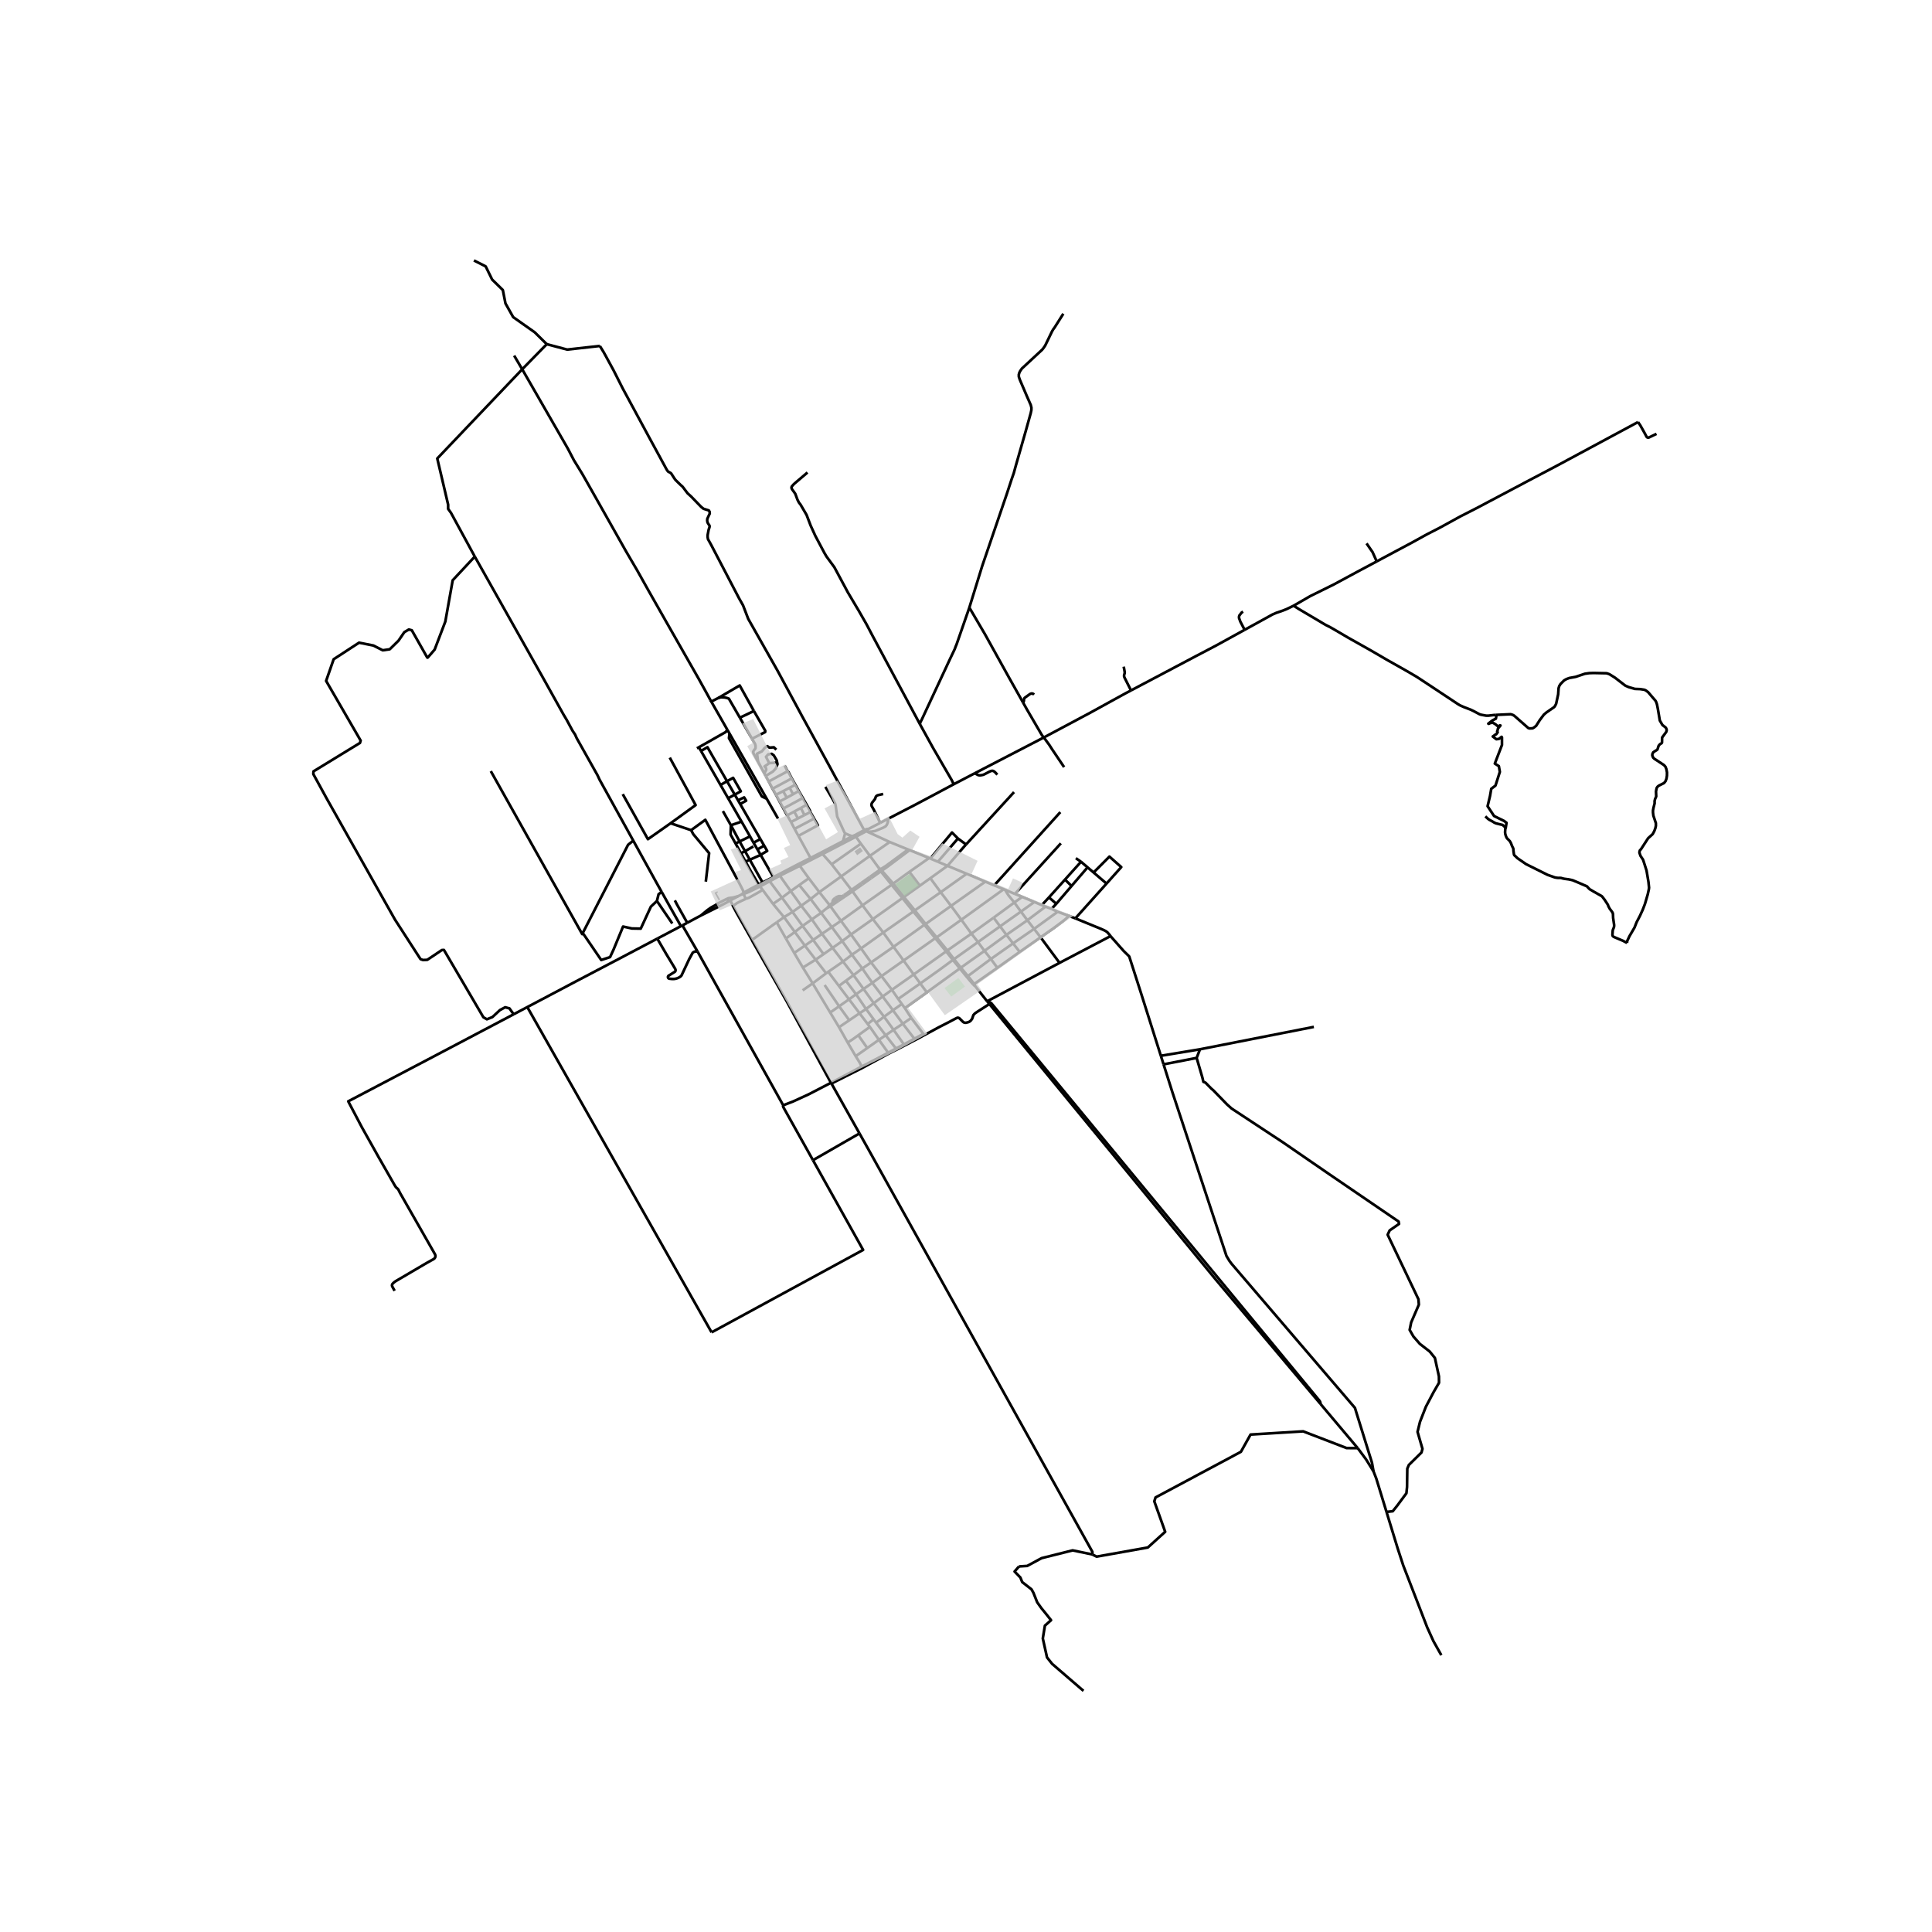 <svg xmlns="http://www.w3.org/2000/svg" width="960" height="960" viewBox="0 0 720 720"><defs><style>*{stroke-linejoin:round;stroke-linecap:butt}</style></defs><g id="figure_1"><path id="patch_1" d="M0 720h720V0H0z" style="fill:#fff"/><g id="axes_1"><path id="patch_2" d="M106.676 640.8h524.648V86.4H106.676z" style="fill:#fff"/><g id="LineCollection_1"><path d="m516.71 563.447-3.821-12.476-1.013-2.613M505.985 539.679l3.128 4.223 2.763 4.456" clip-path="url(#p3787714f4f)" style="fill:none;stroke:#000"/><path d="m433.627 396.65 2.63 8.308.651 2.058 20.156 61.03 1.11 1.859.883 1.165 45.015 52.584.883 1.04.457 1.512 5.88 18.903.584 3.249M276.25 333.4l.83-.209M276.25 333.4l-1.118.559M276.25 333.4l.972-.74M322.832 309.761l.522.24M322.832 309.761l.344-.283.22-.213.302-.363M322.832 309.761l-3.844 2.065M331.567 313.79l6.863 2.8M331.567 313.79l-8.213-3.788M331.567 313.79l-7.37 5.157M338.43 316.59l.555.23M338.43 316.59l-8.272 6.098-1.976 1.245M324.196 318.947l3.283 4.474M324.196 318.947l-3.373-4.522M324.196 318.947l-10.719 7.684M346.255 319.766l.463.195M346.255 319.766l-7.27-2.946M346.255 319.766l-7.35 5.152M353.116 322.665l7.129 2.962M353.116 322.665l-3.595-1.52M353.116 322.665l-6.404 4.616M360.023 314.709l-.636.693-6.271 7.263M306.559 318.288l12.429-6.462M306.559 318.288l3.377 3.797M306.559 318.288l-.495-.6M306.559 318.288l-4.103 2.074M328.63 324.457l-.448-.524M328.63 324.457l1.945-1.335 8.41-6.302M328.63 324.457l4.256 4.833M328.63 324.457l-.383.28M360.245 325.627l6.95 2.946M360.245 325.627l-9.678 6.885M313.477 326.631l3.832 5.016M313.477 326.631l-3.54-4.546M313.477 326.631l-8.133 5.839M346.712 327.281l-3.903 2.789M346.712 327.281l3.855 5.231M367.195 328.573l3.331 1.373M367.195 328.573l-12.757 9.028M332.886 329.29l6.019-4.372M332.886 329.29l-.612.457M332.886 329.29l3.985 4.994M374.04 331.393l.525.218M374.04 331.393l-3.514-1.447M374.04 331.393l-15.78 11.375M317.717 332.185l3.71 5.195M317.717 332.185l-.408-.538M317.717 332.185l3.721-2.632M317.717 332.185l-2.814 1.909M350.567 332.512l-9.633 6.764M350.567 332.512l3.871 5.089M380.916 334.245l4.557 1.906M380.916 334.245l-2.686-1.114M380.916 334.245l-2.908 2.095M336.871 334.284l-.563.41M336.871 334.284l5.938-4.214M336.871 334.284l4.063 4.992M385.473 336.151l2.777 1.166M385.473 336.151l-4.998 3.577M321.428 337.38l3.855 5.136M321.428 337.38l10.846-7.633M321.428 337.38l-8.028 5.777M354.438 337.6l-9.49 6.76M354.438 337.6l3.823 5.168M389.638 337.884l2.237.835M389.638 337.884l-1.388-.567M389.638 337.884l-6.763 5.073M340.934 339.276l-.576.43M340.934 339.276l4.015 5.084M398.377 341.327l-4.214-1.536M398.377 341.327l2.38.92M387.792 349.291l4.794-3.356 3.455-2.568 1.012-.82.499-.433.825-.787M325.283 342.516l3.887 5.01M325.283 342.516l-8.135 5.735M325.283 342.516l11.025-7.822M358.26 342.768l-9.195 6.57M358.26 342.768l3.758 5.168M295.99 355.14l3.963-2.737M295.99 355.14l-3.104-5.392M295.99 355.14l3.217 5.443M344.949 344.36l-.462.283M344.949 344.36l4.116 4.978M329.17 347.526l3.822 5.326M329.17 347.526l11.188-7.82M329.17 347.526l-8.281 5.924M362.018 347.936l-8.968 6.279M362.018 347.936l8.28-5.94M362.018 347.936l2.45 3.15M299.207 360.583l4.755-2.947M299.207 360.583l3.648 5.889M349.065 349.338l-.523.315M349.065 349.338l3.985 4.877M364.467 351.087l-8.926 6.349M364.467 351.087l8.232-5.86M364.467 351.087l2.418 3.277M332.992 352.852l3.74 5.12M332.992 352.852l11.495-8.209M332.992 352.852l-8.363 5.829M302.855 366.472l-.895.627-2.834 1.984M366.885 354.364l8.183-5.971M366.885 354.364l-8.796 6.262M366.885 354.364l2.385 3.025M353.05 354.215l-.457.354M353.05 354.215l2.491 3.221M355.541 357.436l-.425.315M355.541 357.436l2.548 3.19M336.733 357.972l3.773 5.183M336.733 357.972l11.809-8.319M336.733 357.972l-8.216 5.798M312.64 367.44l2.597-1.953M312.64 367.44l3.773 4.98M312.64 367.44l-3.969-5.277M371.687 360.666l-2.417-3.277M371.687 360.666l8.33-5.924M371.687 360.666l-8.661 6.054M358.09 360.626l-.393.292M358.09 360.626l2.62 3.12M340.506 363.155l2.45 3.356M340.506 363.155l-8.118 5.72M340.506 363.155l12.087-8.586M316.413 372.42l3.92 5.198M316.413 372.42l2.608-1.897M316.413 372.42l-3.696 2.59M342.956 366.51l2.45 3.31M342.956 366.51l-8.226 5.765M355.116 357.751l-5.48 4.018-6.68 4.742M325.626 373.853l3.315-2.49M325.626 373.853l-3.806-5.302M325.626 373.853l3.838 5.057M325.626 373.853l-2.87 2.17M345.406 369.82l12.29-8.902M345.406 369.82l-8.201 5.866M334.73 372.275l1.352 1.88M334.73 372.275l-2.342-3.4M337.205 375.686l2.386 3.68M337.205 375.686l-1.123-1.53M261.15 341.212l7.034-3.511M261.15 341.212l-5.035 2.685M267.284 336.802l-.5.417-1.768.977-1.282.889-2.585 2.127M271.272 336.078l.922-.526M271.272 336.078l-3.088 1.623M271.272 336.078l.003-.375-.097-.311-.256-.439M270.922 334.953l-3.638 1.85M275.132 333.959l-1.856.515-.989.118-.767.126-.598.235M267.284 336.802l.124.458.259.312.517.129M318.546 311.263l-.981.389M318.546 311.263l.442.563M318.546 311.263l3.51-1.895M323.698 308.902l4.324-2.238M323.698 308.902l-.637.072-.465.134-.54.26M302.456 320.362l-.398-.62M298.056 322.673l2.75-1.458 1.65-.853M318.988 311.826l1.835 2.6M302.058 319.743l-4.52 2.273M302.058 319.743l-4.516-8.246M302.058 319.743l4.006-2.056M306.064 317.687l8.103-4.231M290.293 325.816l-2.083 1.046M290.293 325.816l.341.553M290.293 325.816l7.244-3.8M290.634 326.37l7.422-3.697M290.634 326.37l4.054 5.723M290.634 326.37l-3.79 2.058M320.823 314.425l-10.887 7.66M363.026 366.72l-.306.22M363.026 366.72l-.371-.52-.376-.497-1.568-1.957M363.471 367.566l-.229-.492-.216-.354M505.985 539.679l-13.852-16.45" clip-path="url(#p3787714f4f)" style="fill:none;stroke:#000"/><path d="m407.05 579.292 1.633.819 19.078-3.402 6.468-5.86-4.05-11.342.457-1.45 31.818-17.012 3.593-6.427 19.601-1.197 16.203 6.238 4.134.02M516.71 563.447l4.135 13.507 2.101 6.442 8.931 23.088 2.327 5.139 2.927 5.21M297.537 322.016l.52.657M298.056 322.673l3.364 4.638M305.344 332.47l-3.25 2.58M305.344 332.47l3.768 4.768M305.344 332.47l-3.924-5.16M309.487 337.766l3.913 5.39M309.487 337.766l-.375-.528M309.487 337.766l3.075-2.085M309.487 337.766l-1.061.512M313.4 343.157l-3.403 2.34M313.4 343.157l3.748 5.094M317.148 348.25l-3.27 2.484M317.148 348.25l3.741 5.2M320.889 353.45l-3.4 2.35M320.889 353.45l3.74 5.23M324.63 358.68l-3.268 2.254M324.63 358.68l3.887 5.09M328.517 363.77l-3.43 2.52M328.517 363.77l3.87 5.104M332.388 368.874l-3.447 2.49M336.847 389.221l3.91-2.115M336.847 389.221l-3.838-5.443M336.847 389.221l-2.949 1.52M321.82 368.55l3.267-2.26M321.82 368.55l-3.74-5.127M321.82 368.55l-2.799 1.973M318.08 363.423l3.282-2.49M318.08 363.423l-2.843 2.064M318.08 363.423l-3.908-5.066M314.172 358.357l3.317-2.557M314.172 358.357l-5.5 3.806M314.172 358.357l-3.894-5.118M310.278 353.239l-3.361 2.34M310.278 353.239l3.6-2.505M310.278 353.239l-3.946-5.223M306.332 348.016l3.665-2.52M306.332 348.016l-3.3 2.27M306.332 348.016l-3.78-5.39M302.552 342.626l3.464-2.427M302.552 342.626l-3.463 2.428M302.552 342.626l-3.956-5.085M298.596 337.541l3.498-2.49M298.596 337.541l-3.25 2.315M298.596 337.541l-3.908-5.448M282.721 329.648l-3.884 2.075-1.615.936M277.835 321.088l1.94 3.526 2.946 5.034M282.721 329.648l1.47-.747M283.246 330.353l3.597-1.925M284.232 331.652l-.786-.996-.2-.303M277.08 333.191l.632-.248 1.49-.58 4.044-2.01M292.185 341.798l3.16-1.942M292.185 341.798l-2.727 1.936M292.185 341.798l4.026 5.536M292.185 341.798l-4.094-4.941M296.211 347.334l-3.325 2.414M296.211 347.334l3.742 5.069M299.09 345.054l-1.906 1.516-.973.764M299.953 352.403l3.08-2.118M299.953 352.403l4.01 5.233M303.962 357.636l2.955-2.057M303.962 357.636l3.918 5.076M306.917 355.58l-3.885-5.294M303.032 350.286l-3.943-5.232M299.09 345.054l-3.744-5.198M295.346 339.856l-3.924-5.308M286.843 328.428l4.58 6.12M301.42 327.31l-3.561 2.53M294.688 332.093l-3.266 2.455M294.688 332.093l3.171-2.252M291.422 334.548l-3.331 2.309M288.09 336.857l-3.858-5.205M297.859 329.84l4.235 5.21M302.094 335.05l3.922 5.15M306.016 340.2l3.981 5.297M308.426 338.278l-1.045.772-1.365 1.15M309.997 345.497l3.88 5.237M313.877 350.734l3.612 5.066M317.489 355.8l3.873 5.134M321.362 360.934l3.725 5.356M325.087 366.29l3.854 5.073M328.941 371.363l3.834 5.133M340.757 387.106l-4.302-5.597M339.591 379.367l4.5 5.931-3.334 1.808M336.082 374.155l-3.307 2.341M332.775 376.496l3.68 5.013M332.775 376.496l-3.311 2.414M329.464 378.91l3.545 4.868M329.464 378.91l-2.967 2.233M333.009 383.778l3.446-2.269M333.009 383.778l-2.957 2.032M336.455 381.51l3.136-2.143M307.88 362.712l.791-.549M307.88 362.712l-5.025 3.76M360.71 363.746l8.56-6.357M360.71 363.746l-.42.33M369.27 357.39l8.265-5.815M394.163 339.79l-2.288-1.07M394.163 339.79l-8.788 6.381M363.471 367.566l4.41 5.594M362.72 366.94l.368.339.383.287M370.298 341.996l7.71-5.656M370.298 341.996l2.401 3.23M372.7 345.226l7.775-5.498M372.7 345.226l2.368 3.167M375.068 348.393l7.807-5.436M375.068 348.393l2.467 3.182M377.535 351.575l7.84-5.404M377.535 351.575l2.482 3.167M380.017 354.742l7.775-5.45M378.008 336.34l2.467 3.388M374.565 331.611l.732 1.248.572.85 2.139 2.631M380.475 339.728l2.4 3.23M382.875 342.957l2.5 3.214M385.375 346.171l2.417 3.12M387.792 349.291l7.07 9.544M377.904 295.2l-17.881 19.509M394.862 358.835l-26.98 14.325M394.862 358.835l18.999-9.97M361.25 226.428l4.77-15.441 9.146-26.787 1.83-5.577.816-2.333.751-2.741 3.675-12.826 1.879-6.745.245-1.15.016-.898-.245-1.009-1.47-3.34-2.63-6.146-.343-1.04-.016-.788.213-.74.326-.63.621-.899 7.562-7.027.572-.726.555-.835 2.516-5.2.473-.82.474-.63 3.283-5.184M342.792 269.805l.262-.757.44-.834 10.585-22.705 1.731-3.64.31-.866.377-.898 4.753-13.677M381.281 261.85l-5.07-9.014-9.163-16.513-5.798-9.895" clip-path="url(#p3787714f4f)" style="fill:none;stroke:#000"/><path d="m355.386 292.289-.31-.757-.36-.74-6.958-11.99-4.966-8.997M300.928 176.08l-5.056 4.302-.815.927-.116.467.198.517.439.594.793 1.12.825 2.218.523 1.032.612.783 2.254 3.845 1.536 4.023 1.747 3.825 3.381 6.366.785 1.324 2.907 3.971 5.063 9.423 3.986 6.714 2.908 5.074 2.319 4.412 17.575 32.788M355.386 292.289l7.904-4.125M330.927 305.16l10.134-5.246 7.448-3.955 6.877-3.67M301.91 302.506l1.462 2.557M300.621 299.918l1.263 2.253.025.335M299.81 303.752l1.784-.92.315-.326M293.55 287.505l-1.155-2.202M295.052 290.093l-1.249-2.413-.253-.175M286.505 291.229l6.743-3.663.15-.063.152.002M286.505 291.229l1.429 2.696M286.505 291.229l-1.121-2.067M287.934 293.925l1.272 2.248M287.934 293.925l7.118-3.832M295.052 290.093l1.344 2.353M290.534 298.681l1.43 2.617M290.534 298.681l-1.328-2.508M290.534 298.681l2.7-1.408M297.673 294.797l-1.277-2.351M297.673 294.797l1.507 2.6M297.673 294.797l-2.119 1.193M296.396 292.446l-2.121 1.132M289.206 296.173l2.639-1.322M291.845 294.851l2.43-1.273M291.845 294.851l1.39 2.422M293.235 297.273l2.32-1.283M294.275 293.578l1.28 2.412M293.375 303.879l1.413 2.462M293.375 303.879l-1.41-2.581M293.375 303.879l2.594-1.418M300.621 299.918l-1.44-2.52M300.621 299.918l-2.177 1.199M223.54 128.924l1.486 2.419 3.675 6.751 3.38 6.69 9.736 18.018 6.525 12 .36.59.31.378.768.402.375.3 1.143 1.788.45.615 1.74 1.701.914.82 1.233 1.639.605.795 1.364 1.245 3.724 3.845.85.677.816.26 1.167.362.294.49.05.668-.327.686-.58 1.277-.049.646.114.685.245.456.458.662.09.332-.066.433-.286.82-.384 2.024v.756l.131.78 1.192 2.143 10.372 19.869 1.503 2.663 1.928 5.026 10.976 19.404 8.935 16.567 10.918 19.947 2.28 4.215 10.101 18.6M320.304 422.395l2.75 4.896 84.06 151.056-.064.945" clip-path="url(#p3787714f4f)" style="fill:none;stroke:#000"/><path d="m379.74 583.765 3.07-.189 5.358-2.898 11.564-2.898 7.318 1.512M309.864 403.802l10.44 18.593M309.864 403.802l-.187-.276M368.713 374.172l-4.8 3.084-.621.441-.531.583-.499 1.441-.506.654-.384.315-.44.22-.956.253-.425-.032-.368-.102-.31-.22-1.331-1.324-.278-.158-.27-.055-.269.031-.432.198-2.85 1.504-3.504 1.788-5.222 2.829-.634.33-1.944 1.071-8.414 4.364-2.513 1.245-10.063 5.465-11.285 5.705M272.194 335.552l2.938-1.593M272.194 335.552l.97 2.1M196.513 375.31l-5.084 2.682M196.513 375.31l68.677 121.218M244.952 349.796l-13.038 6.873-17.587 9.227-17.814 9.414M302.968 432.367l18.688 33.442-56.466 30.719M557.517 266.421l-.898.06-1.993.236-.8-.016-1.503-.275-.54-.111-.465-.173-.645-.339-1.405-.756-1.176-.568-2.646-1.016-.751-.339-.646-.291-.791-.48-12.104-8.02-3.128-2.057-3.749-2.198-7.619-4.3-5.595-3.262-8.591-4.837-5.472-3.215-1.364-.772-1.609-.804-10.029-5.94-1.91-1.213M513.061 209.221l-7.192 3.845-8.82 4.759-8.739 4.318-6.223 3.592M463.837 234.72l4.563-2.51 5.798-3.198 1.454-.63 1.388-.472 1.176-.41 1.323-.536 2.548-1.23M203.759 128.262l7.611 2.017 12.17-1.355M432.617 393.458l-7.339-23.182-4.443-13.833-2.058-2.016-4.916-5.562M400.757 342.247l9.037 3.704 1.503.646.85.44.554.41.751.867.409.551M367.881 373.16l.832 1.012M492.133 523.23l-.099-.663-.228-.472L369.466 373.9l-.674-.45-.91-.29M315.237 365.487l3.784 5.036M319.021 370.523l3.735 5.5M322.756 376.022l2.814 3.851M322.756 376.022l-2.422 1.596M326.497 381.143l-.927-1.27M326.497 381.143l3.555 4.667M330.052 385.81l-2.499 1.702M330.052 385.81l3.846 4.931M312.687 382.81l-3.292-5.471M312.687 382.81l3.221 5.712M312.687 382.81l3.81-2.586M320.334 377.618l3.015 3.986M320.334 377.618l-3.837 2.606M315.908 388.522l2.988 5.087M319.86 385.81l-2.001 1.45-1.95 1.262M324.172 382.691l3.381 4.82M324.172 382.691l-.823-1.087M324.172 382.691l-4.312 3.12M318.896 393.609l4.312-3.037M321.056 397.453l-.24-.564-.147-.342-.234-.46-1.54-2.478M327.553 387.512l-4.345 3.06M327.553 387.512l3.43 4.797M309.395 377.339l-6.54-10.867M309.395 377.339l3.322-2.329M289.458 343.734l-.771.525-7.578 5.43-.938.508M309.677 403.526l-16.458-30.288-12.764-22.435-.284-.606M273.163 337.651l1.321 2.487 5.687 10.06M277.915 334.993l.604-.228.588-.205 3.74-2.095 1.385-.813M289.458 343.734l3.428 6.014M260.455 278.48l.79 1.376M260.455 278.48l-.73.415M271.057 271.948l-.61.861-9.992 5.671M288.21 326.862l-4.018 2.039M288.21 326.862l-4.745-8.27M338.905 324.918l3.904 5.152M407.551 325.158l-2.25-1.924M407.551 325.158l4.823 4.124M412.374 329.282l5.488-6.144-4.41-3.908-5.9 5.928M400.757 342.247l11.617-12.965M399.34 330.185l-2.451-2.385M399.34 330.185l5.962-6.951M399.34 330.185l-5.684 6.628M396.889 327.8l5.98-6.648M396.889 327.8l-5.968 6.635M405.302 323.234l-2.434-2.082M391.875 338.72l1.78-1.907M393.656 336.813l-2.735-2.378M390.921 334.435l-2.671 2.882M400.941 319.83l1.927 1.322M389.001 274.831l2.025 2.758 1.063 1.654 4.476 6.65M381.281 261.85l1.497 2.661 5.39 9.248.376.552.457.52" clip-path="url(#p3787714f4f)" style="fill:none;stroke:#000"/><path d="m421.488 257.303-2.22 1.174-13.1 7.2L389 274.831M363.29 288.164l2.876-1.5L389 274.83M291.964 301.298l7.216-3.9M274.12 314.341l2.001 3.634M274.12 314.341l1.51-.743M272.383 307.55l-.11 3.476 1.848 3.315M253.765 345.15l-8.813 4.646M253.765 345.15l.55-.293M246.577 332.39l3.178 5.684 4.01 7.077M264.794 260.97l.262.287.212.048.168-.023 2.254-1.167M275.73 267.457l-4.093-7.083-.754-.275-.825-.17-.015-.003-1.405-.063-.948.252" clip-path="url(#p3787714f4f)" style="fill:none;stroke:#000"/><path d="m280.953 264.969-5.285-9.518-7.978 4.664M191.607 132.51l3.005 5.106M194.612 137.616l9.147-9.354M264.794 260.97l-1.58-2.903-2.94-5.295-12.12-21.272-6.337-11.157-4.377-7.815-4.117-7.029-11.63-20.61-4.214-7.438-.62-1.071-2.973-4.854-2.32-4.443-16.954-29.467M176.938 207.426l-8.885-16.324-1.045-1.45v-1.576l-4.05-17.206 31.654-33.254M191.43 377.992l-13.52 7.133-18.66 9.835-29.475 15.473 5.088 9.674 6.19 11.044 5.962 10.445.409.661.35.41.352.283.335.395.629 1.26 13.018 22.827.163.464-.008.394-.122.355-.262.378-.36.251-2.58 1.435-11.523 6.773-.564.41-.408.386-.254.299-.122.394.065.323.172.378.76 1.37M327.83 324.193l.417.544M327.83 324.193l-3.603 2.557M327.83 324.193l-.35-.772M327.83 324.193l.352-.26M327.48 323.42l.702.513M360.29 364.076l1.572 1.86.466.543.392.461M360.29 364.076l-2.593-3.158M357.697 360.918l-2.58-3.167M355.116 357.751l-2.523-3.182M352.593 354.569l-4.051-4.916M348.542 349.653l-4.055-5.01M344.487 344.643l-4.129-4.937M340.358 339.706l-4.05-5.012M336.308 334.694l-4.034-4.947M332.274 329.747l-4.027-5.01M328.247 324.737l-3.564 2.522M317.309 331.647l-2.398 1.684-.421.277M317.309 331.647l3.672-2.593M312.175 335.175l-.277.182M312.175 335.175l.387.506M312.175 335.175l1.593-1.092M310.247 336.443l-1.135.795M311.325 334.613l-.498.349-.347.43-.204.393-.029.658M310.247 336.443l1.65-1.086M309.112 337.238l-.686 1.04M492.133 523.23l-39.359-46.74-84.06-102.318M330.983 392.31l-1.723.92-6.705 3.514-1.499.709M309.677 403.526l4.009-2.103 6.567-3.508.803-.462M330.983 392.31l2.915-1.569M328.022 306.664l-2.356-4.835-.833-1.466-.065-.386.057-.45.172-.377 1.078-1.371.09-.205.236-.685.254-.268.196-.15.4-.15 1.886-.424M328.022 306.664l2.905-1.504M363.29 288.164l1.112.635.433.126.416.015.605-.07.613-.142.636-.292 1.511-.804.613-.267.473-.11.344.03.44.198.547.504.646.717M421.488 257.303l-2.433-4.83-.147-.441.017-.473.228-.74-.032-.504-.344-1.875" clip-path="url(#p3787714f4f)" style="fill:none;stroke:#000"/><path d="m463.837 234.72-10.71 5.889-7.48 3.924-24.16 12.77M463.837 234.72l-1.595-3.06-.49-1.355v-.49l.114-.44.85-1.087.538-.347M513.061 209.221l-1.573-3.513-.36-.504-1.861-2.694M610.45 157.289l-29.87 16.07-11.188 5.894-19.29 10.21-5.848 2.978-7.798 4.286-4.73 2.426-5.684 3.137-5.407 2.882-7.574 4.05M610.45 157.289l.838 1.22 1.715 3.064.645 1.23.237.212.277.079.311-.032.326-.165 2.533-1.213M606.338 351.418l-1.494-.812-2.842-1.197-.588-.26-.343-.244-.123-.244-.04-.33.106-1.53.123-.448.293-.686.082-.323.033-.417-.017-.363-.36-2.442-.064-1.512-.098-.37-.188-.362-.89-1.178-.384-.69-.204-.417-.13-.417-1.214-1.864-.134-.173-.148-.197-.596-.776-.212-.205-2.736-1.544-1.715-1.008-.523-.512-.506-.575-3.536-1.528-1.756-.733-.8-.197-.768-.157-1.577-.205-.776-.173-.383-.126-.507-.048-.596.024-.604-.064-.71-.133-2.728-.97-7.93-3.946-3.21-2.214-.85-.819-.326-.284-.147-.283-.196-1.355-.024-.386-.009-.3-.073-.283-.409-.835-.457-1.166-.384-.67-.441-.464-.596-.583-.196-.323-.212-.48-.245-.78-.082-.678.073-1.095.041-.32" clip-path="url(#p3787714f4f)" style="fill:none;stroke:#000"/><path d="m557.517 266.421.114.445-.155.954-1.258.638-1.576 1.22.188.08.604-.323.948-.087 1.012.622.825.701.441-.102.278-.228.245.031-.94 1.135-.073.464-.228.6.204.307-.563.787-.303.087-.49.386-.481.33.767.584.588.44 1.013-.149.922-.748.14.205v2.835l-2.663 6.933 1.503.946.375 2.142-1.633 5.105-1.568 1.197-.458 2.647-.914 3.845 2.417 3.655 3.724 1.827.915.694-.294 1.89-.13.233" clip-path="url(#p3787714f4f)" style="fill:none;stroke:#000"/><path d="m553.532 304.231.996.922.482.346 1.053.56.8.488.637.292 1.895.456.425.08.253.141.71.63.164.197.065.201v.205M557.517 266.421l5.455-.255.768.236.54.299 5.283 4.632.49.142 1.103-.055.49-.276.832-.661 1.307-2.065 1.552-2.08.915-.787 2.973-2.064.375-.551.327-.678.751-3.482.163-2.316.246-.804.457-.725 1.356-1.37.833-.473 1.078-.41 2.409-.44 3.397-1.143 1.634-.236 1.633-.056 4.884.102 1.004.348 2.059 1.283 3.855 2.97 1.233.544 2.344.686 1.984.078 1.495.229.522.204.931.694 2.777 3.238.237.464.294.875.327 1.63.735 4.373.972 1.67 1.143.89.237.323.18.465.008.378-.156.536-1.519 2.056-.024.339-.025 1.575-.212.284-.376.181-.424.386-.295.433-.326 1.095-.196.316-.76.457-.702.472-.31.678-.025.472.31.804.425.417 3.634 2.388.556.645.327.867.228 1.213-.016 1.198-.18 1.118-.343.93-.555.709-1.976.993-.442.362-.343.512-.245 1.252.082 1.875-.44 1.024-.164.725.016.804-.417 1.646-.195 1.024v.764l.139 1.166.93 2.79.009 1-.196.89-.41 1.11-.587 1.088-1.045.953-.654.59-2.67 4.113-.409.417-.17.63.048.378.376 1.064.906 1.355.171.473 1.16 3.631.72 4.285.212 2.088-.083.654-.415 1.875-1.046 3.577-.825 2.142-1.013 2.213-1.249 2.396-.784 1.992-1.878 3.214-.846 1.789-.07.748M381.281 261.85l.222-.403.083-.3.007-.37.09-.418.155-.275 2.034-1.466.441-.157h.441l.326.126.295.283M314.903 334.094l-.413-.486M314.903 334.094l-2.341 1.587M314.49 333.608l-.722.475M324.683 327.259l-.456-.509M324.683 327.259l-3.245 2.294M324.227 326.75l-3.246 2.304M321.438 329.553l-.457-.5M374.565 331.611l3.665 1.52M323.354 310.002l1.447-.091 1.34-.22 2.964-1.222.604-.33.343-.205.327-.394.31-.615.196-.645.042-1.12M273.163 337.651l1.477-1.09 1.551-.772 1.724-.796M277.08 333.191l.394.77.44 1.032M257.559 309.383l5.301-3.86 12.147 22.648 1.233 2.364.614 1.231.368.893M291.921 411.994l-31.94-57.34M309.677 403.526l-8.315 4.301-5.856 2.686-3.226 1.237-.359.244M302.968 432.367l-11.006-19.696-.148-.362.107-.315M317.565 311.652l-3.398 1.804M314.943 310.58l1.421.6 1.2.472M314.167 313.456l.776-2.875M298.444 301.117l-2.475 1.344M298.444 301.117l1.367 2.635M299.81 303.752l-2.424 1.25M297.386 305.001l-2.598 1.34M297.386 305.001l-1.417-2.54M294.788 306.341l1.328 2.547M264.794 260.97l6.263 10.978M311.325 334.613l.47-.329.833-.319.65.008.49.11M314.943 310.58l-.278-.425-1.861-4.065-.817-1.812-.555-4.002-.172-.685-.792-1.512-2.859-4.845M311.325 334.613l.573.744M235.997 313.28l-12.573-22.756-.768-1.654-7.726-13.755-.62-1.387-.948-1.417-2.19-4.066-1.24-2.08-7.45-13.36-25.544-45.38M191.43 377.992l-1.587-2.202-1.569-.41-1.96 1.04-2.809 2.616-2.058.82-1.307-.757-14.7-25.082-.752.032-5.455 3.655-1.6.063-.915-.315-9.507-14.715-25.48-45.186-4.966-9.075.065-1.009 17.314-10.588.262-.882-12.872-22.248 2.81-8.067 9.473-6.176 5.358 1.071 3.463 1.765 2.613-.378 3.267-3.214 2.156-3.152 1.699-1.008 1.11.315 5.705 10.078.052.062.074.04.083-.029.056-.055 2.524-2.911 3.985-10.462 2.744-15.378 8.232-8.824M203.759 128.262l-4.476-4.413-8.036-5.672-2.875-5.106-.98-4.98-3.985-3.907-2.418-4.917-4.377-2.205M403.783 630.138l-11.695-10.08-1.895-2.395-1.568-7.057.784-4.788 2.287-2.016-1.895-2.395-1.699-2.079-1.567-2.205-1.405-3.528-.719-1.292-3.463-2.71-.686-1.7-2.156-2.237 1.634-1.89M320.304 422.395l-17.336 9.972M489.634 382.69l-42.436 8.35M445.957 394.255l1.241-3.214M445.957 394.255l-12.33 2.396M516.71 563.447l2.324-.254 1.568-1.953 3.529-4.758.228-2.299.098-6.868.588-1.387 4.705-4.63.359-1.355-1.83-6.333.915-3.75 2.189-5.607 2.842-5.388 2.058-3.56-.033-2.363-1.503-6.868-1.927-2.394-3.692-2.867-2.384-2.742-1.405-2.457.556-2.772 2.874-6.648-.163-2.017-1.307-2.74-10.16-21.3.752-1.606 3.496-2.426-.164-.87-25.611-17.483-17.543-12.066-19.078-12.57-1.796-1.606-.295-.315-4.801-4.946-.589-.472-1.241-1.26-1.012-1.04-.785-.315-.392-1.645-2.123-7.262M433.627 396.65l-1.01-3.192M447.198 391.04l-14.581 2.418M319.86 385.81l3.348 4.762M307.315 367.094l5.402 7.916M312.717 375.01l3.78 5.214M325.57 379.873l-2.22 1.73M360.023 314.709l-3.02-2.222M349.52 321.146l-2.802-1.185M349.52 321.146l7.483-8.66M346.718 319.961l8.063-9.712 2.222 2.238M395.354 314.283l-17.124 18.848M395.159 302.656l-24.633 27.29M284.78 315.153l-1.42-2.465M284.78 315.153l-2.505 1.396M283.465 318.592l2.442-1.483-1.127-1.956M282.275 316.549l-1.45-2.487M282.275 316.549l1.19 2.043M256.115 343.897l-1.8.96M251.499 335.553l.839 1.62 3.777 6.724M246.577 332.39l-1.756-3.14-8.824-15.97" clip-path="url(#p3787714f4f)" style="fill:none;stroke:#000"/><path d="m217.18 347.705 16.883-32.866 1.934-1.559M217.18 347.705l-.21.409-34.062-60.736" clip-path="url(#p3787714f4f)" style="fill:none;stroke:#000"/><path d="m244.817 335.763-2.238 2.099-3.792 8.214-3.294-.06-3.294-.72-3.543 8.574-1.306 2.818-3.294 1.079-6.876-10.062M244.817 335.763l5.718 8.394M246.577 332.39l-1.139.855-.621 2.518M257.559 309.383l-7.645-2.579M263.029 328.568l1.243-10.611-5.905-7.075-.808-1.5M296.116 308.888l.06.115 1.366 2.494M303.372 305.063l1.441 2.52-7.27 3.914M303.372 305.063l-7.256 3.825M285.384 289.162l-.518-.954M289.628 284.198l.12.593-.646 1.622-1.072 1.123-2.646 1.626M286.663 284.399l2.965-.201M289.628 284.198l-.175-.851-1.09-1.854-.758-.553-1.33.196-.813.91 1.201 2.353M284.866 288.208l.688-1.331-.092-.625-.536-.623 1.035-.713.702-.517M284.866 288.208l-2.357-4.346M280.262 275.296l1.13 1.957.173.658-.008.953-.572.749-.294.504.098.576 1.72 3.17" clip-path="url(#p3787714f4f)" style="fill:none;stroke:#000"/><path d="m289.305 279.39-.905-.892-1.645.125-.794-.552-.943.606-1.09 1.337-1.793.873.374 2.975M280.262 275.296l-4.532-7.84M280.953 264.969l4.25 7.38-.056.481-4.885 2.466M280.953 264.969l-5.223 2.488M289.933 305.037l-4.202-7.366M285.731 297.671l-13.873-24.318M271.858 273.353l-.2 1.735 12.277 21.734 1.796.85M271.858 273.353l-.8-1.405M283.465 318.592l-4.027 1.813M261.244 279.856l7.274 12.68M270.937 291.133l-5.062-8.783-2.218-3.886-2.413 1.392M268.518 292.535l2.839 4.95M268.518 292.535l2.42-1.402M270.937 291.133l2.884 5.005M273.821 296.138l2.258-1.244-2.864-5.01-2.278 1.25M273.821 296.138l1.213 2.104M273.821 296.138l-2.464 1.346M271.357 297.484l4.997 8.712M279.506 311.689l-3.152-5.493M279.506 311.689l1.32 2.373M279.506 311.689l-3.876 1.91M272.383 307.55l3.247 6.048M272.383 307.55l-2.975-5.276M272.383 307.55l3.971-1.354M275.63 313.598l2.024 3.618M284.192 328.9l-4.754-8.495M279.438 320.405l-1.784-3.189M279.438 320.405l-1.603.683M277.835 321.088l-1.714-3.113M280.826 314.062l2.533-1.374M283.36 312.688l-7.52-13.048M275.84 299.64l-.806-1.398M275.034 298.242l2.287-1.073.746 1.229-2.228 1.242M276.121 317.975l1.533-.759M277.654 317.216l3.117-1.776M232.075 295.952l9.385 16.788 8.454-5.936M249.602 282.342l9.635 17.688-9.323 6.774M254.316 344.857l5.666 9.797M244.952 349.796l3.341 5.734 3.234 5.349.172.338.08.323-.06.323-.167.252-2.45 1.537-.16.247-.028.322.116.266.228.193.357.075.85.085.609.001.51-.06.55-.127.577-.212.527-.274.429-.292.31-.339 2.818-6.014 1.333-2.44.298-.235.348-.17.39-.096.447-.006.37.078" clip-path="url(#p3787714f4f)" style="fill:none;stroke:#000"/></g><path id="PatchCollection_1" d="m333.655 329.494 3.458 4.413 5.284-3.853-3.458-4.412z" clip-path="url(#p3787714f4f)" style="fill:green;fill-opacity:.8"/><path id="PatchCollection_2" d="m351.996 368.218 2.497 3.185 5.143-3.752-2.496-3.184z" clip-path="url(#p3787714f4f)" style="fill:#90ee90;fill-opacity:.8"/><path id="PatchCollection_3" d="m338.38 375.505 7.204 9.765-11.533 6.306-3.061 1.547-20.965 10.3-37.094-66.173-4.786 2.02-3.267-7.059 10.274-4.666-1.176-2.584 2.205-.69-3.855-7.689 2.565-.76 7.562 13.742 5.62-3.025-1.373-2.646 4.508-2.017-.392-1.135 3.006-1.386-1.699-3.34 2.352-1.072-4.639-9.579 3.218-1.39-14.586-25.898 2.041-1.201-3.92-7.248 4.1-1.635 9.23 18.21 2.727-1.32 15.223 27.919 4.378-2.71-4.966-8.823 3.594-1.891-3.055-6.81 4.36-1.698 8.299 14.243 5.7-2.587 2.09 3.277 2.924-1.572 3.333 6.617 1.78 1.32 2.94-2.646 3.447 2.334-2.68 4.79 7.008 2.518 4.1-4.913 13.197 6.555-2.286 4.978 13.72 5.483 1.764-3.908 3.676 1.636-1.912 3.974 20.646 8.381-35.673 25.46 1.454 2.14-13.606 9.392-6.06-8.321z" clip-path="url(#p3787714f4f)" style="fill:#d3d3d3;fill-opacity:.8"/><g id="PatchCollection_4"><path d="m320.566 315.765 1.009 1.39-2.144 1.556-.977-1.45zM266.277 332.709l1.561 2.816.518-.268-1.351-2.437.553-.285-.21-.379z" clip-path="url(#p3787714f4f)" style="fill:#a9a9a9;fill-opacity:.8"/></g></g></g><defs><clipPath id="p3787714f4f"><path d="M106.676 86.4h524.649v554.4H106.676z"/></clipPath></defs></svg>